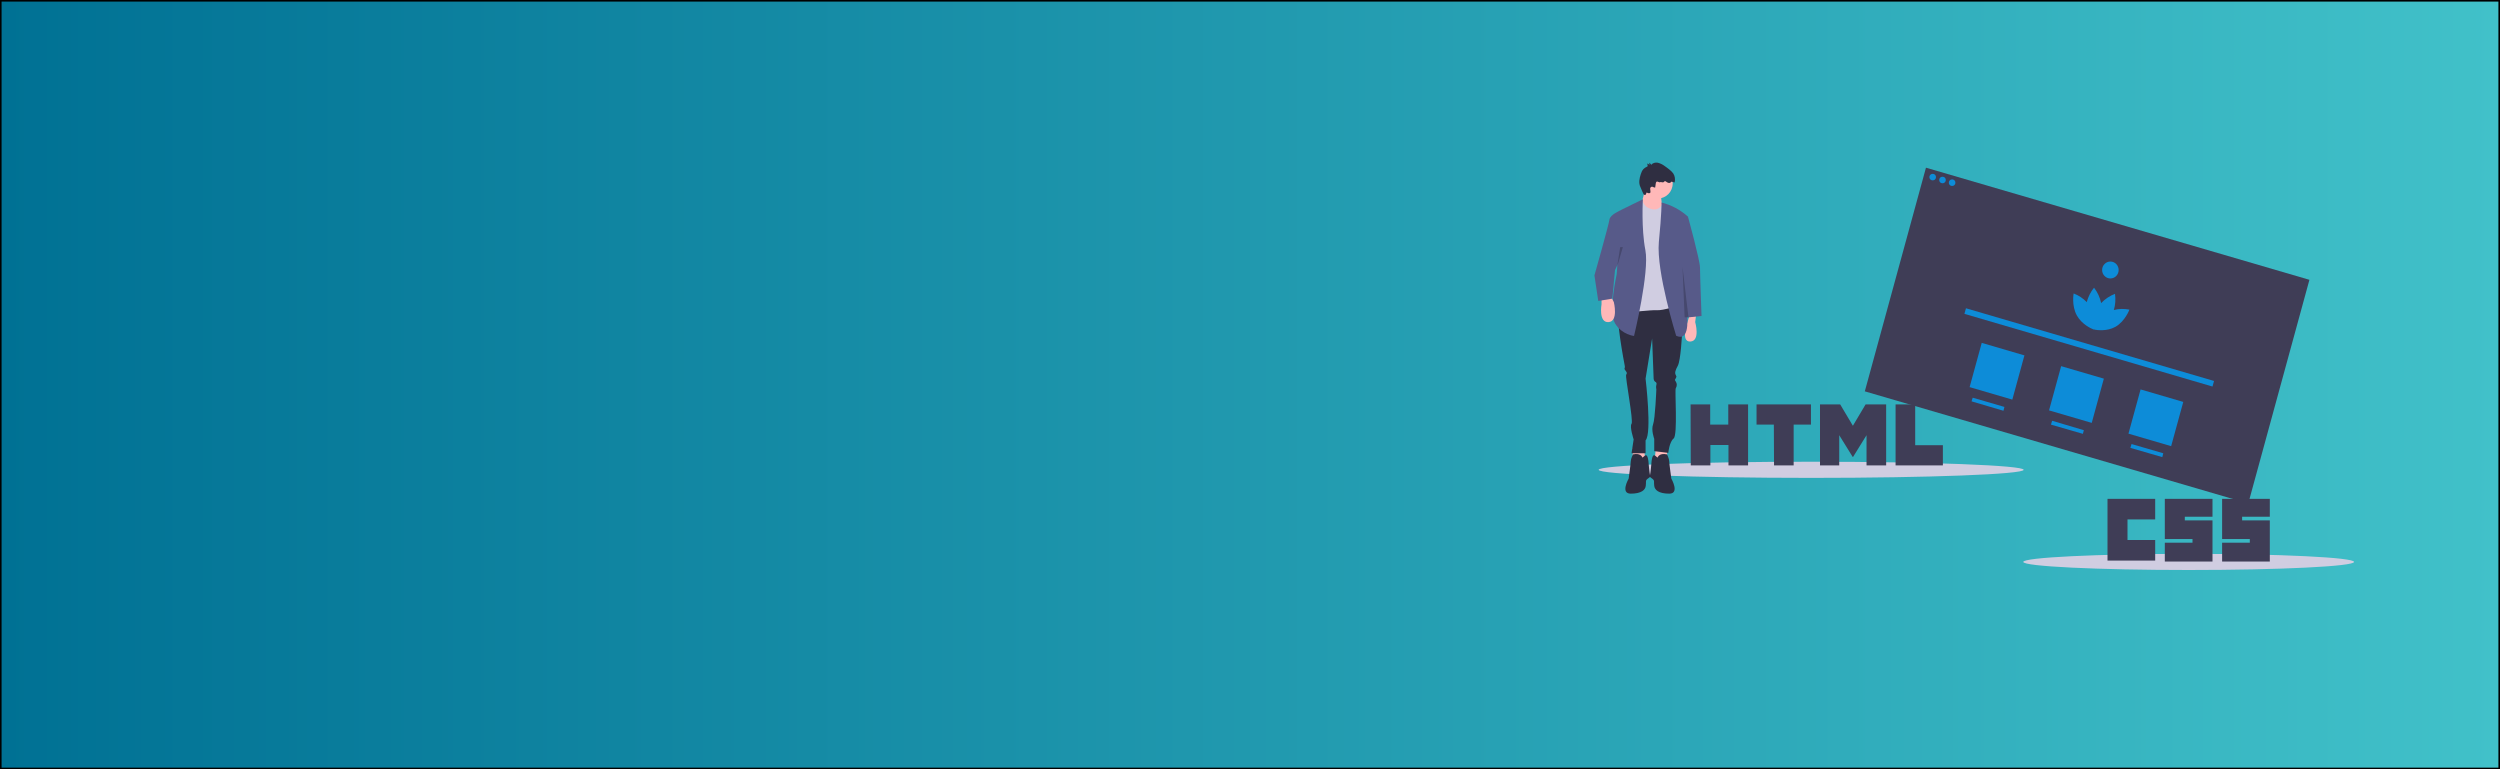<?xml version="1.0" encoding="utf-8"?>
<!-- Generator: Adobe Illustrator 22.0.1, SVG Export Plug-In . SVG Version: 6.00 Build 0)  -->
<svg version="1.1" id="Layer_1" xmlns="http://www.w3.org/2000/svg" xmlns:xlink="http://www.w3.org/1999/xlink" x="0px" y="0px"
	 viewBox="0 0 1300 400" style="enable-background:new 0 0 1300 400;" xml:space="preserve">
<style type="text/css">
	.st0{fill:url(#SVGID_1_);stroke:#000000;stroke-width:1.645;stroke-miterlimit:10;}
	.st1{fill:#3F3D56;}
	.st2{fill:#0D8CD8;}
	.st3{fill:#D0CDE1;}
	.st4{fill:#FFB8B8;}
	.st5{fill:#2F2E41;}
	.st6{fill:#575A89;}
	.st7{opacity:0.2;enable-background:new    ;}
</style>
<linearGradient id="SVGID_1_" gradientUnits="userSpaceOnUse" x1="0" y1="200" x2="1300" y2="200" gradientTransform="matrix(1 0 0 -1 0 400)">
	<stop  offset="0" style="stop-color:#007194"/>
	<stop  offset="1" style="stop-color:#41C1C9"/>
</linearGradient>
<rect class="st0" width="1300" height="400"/>
<polygon class="st1" points="969.7,203.5 1001.5,87.2 1200.9,145.5 1169.1,261.8 "/>
<ellipse class="st2" cx="1005" cy="92.1" rx="1.7" ry="1.7"/>
<ellipse class="st2" cx="1010.1" cy="93.6" rx="1.7" ry="1.7"/>
<ellipse class="st2" cx="1015.1" cy="95" rx="1.7" ry="1.7"/>
<path class="st2" d="M1107.3,161c-2.7-0.5-5.4-0.5-8.1,0.2c0.8-2.7,1-5.6,0.6-8.4c-2.7,1-5.2,2.7-7.2,4.8c-0.6-2.9-1.9-5.7-3.7-8
	c-1.8,2.2-3,4.7-3.8,7.5c-1.9-2-4.2-3.5-6.8-4.5c0,0-1.2,6.3,1.7,11.5c2.6,4.6,7.5,6.8,8.6,7.2l0,0l0,0c0.1,0,0.2,0.1,0.2,0.1
	s0-0.1,0.1-0.3c0,0,0,0,0.1-0.1c0,0,0,0.1,0,0.1c-0.1,0.2-0.1,0.3-0.1,0.3s0.1,0,0.2,0l0,0l0,0c1.1,0.2,6.4,1.1,11-1.5
	C1105.1,167,1107.3,161,1107.3,161z"/>
<ellipse class="st2" cx="1097.4" cy="140.4" rx="4.3" ry="4.4"/>
<polygon class="st2" points="1022.3,160.3 1151.3,198.1 1150.5,201 1021.5,163.2 "/>
<polygon class="st2" points="1030.5,178.3 1052.7,184.8 1046.4,207.8 1024.2,201.3 "/>
<polygon class="st2" points="1071.8,190.4 1094,196.9 1087.7,219.9 1065.5,213.4 "/>
<polygon class="st2" points="1113.1,202.5 1135.3,209 1129,232 1106.8,225.5 "/>
<polygon class="st2" points="1025.8,206.8 1042.3,211.6 1041.8,213.6 1025.2,208.7 "/>
<polygon class="st2" points="1067.1,218.8 1083.6,223.7 1083.1,225.6 1066.5,220.8 "/>
<polygon class="st2" points="1108.4,230.9 1124.9,235.7 1124.4,237.7 1107.8,232.9 "/>
<ellipse class="st3" cx="941.8" cy="244.3" rx="110.5" ry="4.2"/>
<ellipse class="st3" cx="1138.1" cy="292.2" rx="86" ry="4.2"/>
<path class="st1" d="M1095.9,259.4h24.8v10.7h-14.4v10.7h14.4v10.7h-24.8V259.4z M1125.7,259.4h24.8v9.3h-14.4v1.9h14.4V292h-24.8
	v-9.8h14.4v-1.9h-14.4L1125.7,259.4L1125.7,259.4z M1155.5,259.4h24.8v9.3h-14.4v1.9h14.4V292h-24.8v-9.8h14.4v-1.9h-14.4
	L1155.5,259.4L1155.5,259.4z"/>
<path class="st1" d="M879.1,210.3h10.2v10.5h9.4v-10.5H909V242h-10.2v-10.6h-9.4V242h-10.2L879.1,210.3L879.1,210.3z M922.4,220.8
	h-9v-10.5h28.3v10.5h-9V242h-10.2L922.4,220.8L922.4,220.8L922.4,220.8z M946.2,210.3h10.7l6.6,11.1l6.6-11.1h10.7V242h-10.2v-15.7
	l-7,11.3h-0.2l-7-11.3V242h-10V210.3z M985.7,210.3h10.2v21.2h14.4V242h-24.6L985.7,210.3L985.7,210.3z"/>
<polygon class="st4" points="861.1,232.1 860.2,241.9 866.9,241.3 866.9,232.9 "/>
<polygon class="st4" points="854.9,232.1 855.7,241.9 849,241.3 849,232.9 "/>
<path class="st5" d="M872.5,156.5c0,0,2.2,13.9,2.2,15.9c0,2-0.8,15.1-2.2,17.7c-1.4,2.6-1.7,3.8-1.1,4.9c0.6,1.2,0.3,0.9,0,1.7
	s-0.8,0.6,0,1.7c0.7,1,0.7,2.4,0,3.5c-0.6,0.9,1.1,24.3-1.1,26.1c-2.2,1.7-2.8,7.5-2.8,7.5l-7.3-0.9v-6.4c0,0-1.7-4.6-0.6-7.5
	c1.1-2.9,1.7-18.2,1.7-18.2s-0.3-1.4,0-2.3c0.3-0.9,0-1.4-0.6-1.7c-0.6-0.3-0.8-1.4-0.8-1.4l-0.8-21.1l-3.4,20.9
	c0,0,3.4,28.4,0,32.1v6.7h-7.3l1.1-7.2c0,0-2.2-6.7-1.1-8.1s-3.4-24.6-2.8-25.5c0.6-0.9,0.3-1.2,0-1.7c-0.3-0.6-1.1-1.2-0.8-1.7
	s0-1.7,0-1.7s-5.3-27.2-2.8-29.8C844.6,157.1,872.5,156.5,872.5,156.5z"/>
<path class="st5" d="M861.9,238.1c0,0,0.6-2.8,5-1.8c0,0,1.1,2.4,1.1,3.6c0,1.2,1.1,9,1.1,9s4.5,7.8-1.1,7.8s-7.6-2-7.8-4.1
	c-0.3-2,0.3-2.6-0.8-3.5s-1.7-0.9-1.4-2c0.3-1.2,0.8-7,0.8-7s0.3-4.3,1.8-3.2l1.5,1.2"/>
<path class="st5" d="M854.1,238.1c0,0-0.6-2.8-5-1.8c0,0-1.1,2.4-1.1,3.6c0,1.2-1.1,9-1.1,9s-4.5,7.8,1.1,7.8c5.6,0,7.6-2,7.8-4.1
	c0.3-2-0.3-2.6,0.8-3.5s1.7-0.9,1.4-2c-0.3-1.2-0.8-7-0.8-7s-0.3-4.3-1.8-3.2l-1.5,1.2"/>
<ellipse class="st4" cx="862.2" cy="95.4" rx="7.6" ry="7.8"/>
<path class="st4" d="M856,96.5c0,0-3.1,12.5-3.6,12.7c-0.6,0.3,12.9,1.4,12.9,1.4s-3.4-10.7,0-12.5L856,96.5z"/>
<path class="st3" d="M854.1,104.1L854.1,104.1l-9.2,6.6l1.7,51.8c0,0,12.3-1.4,15.1-1.2c2.8,0.3,11.8-2.6,11.8-2.6l-3.9-48.7
	c-0.2-2-1.7-3.5-3.6-3.7l-1.7-0.1c0,0-1.7,4.3-6.7,2.1C855.7,107.6,854.5,106,854.1,104.1z"/>
<path class="st6" d="M854.3,103.6l-11.4,5.6l-2.2,33.3c0,0-4.5,20-0.8,25.8c3.6,5.8,9.8,6.4,9.8,6.4s8.1-33.3,5.9-44.6
	S854.3,103.6,854.3,103.6z"/>
<path class="st4" d="M832.8,153.9v4.3c0,0-1.7,9.6,3.6,9.3c5.3-0.3,2.8-10.4,2.8-10.4l-1.7-3.2L832.8,153.9z"/>
<path class="st4" d="M882.1,162.6l-0.6,4.9c0,0,2.8,9.8-2.5,10.1c-5.3,0.3-1.5-10.1-1.5-10.1l1.7-5.6L882.1,162.6z"/>
<path class="st6" d="M864,105.3L864,105.3c5.1,1.3,9.8,3.8,13.8,7.4l0,0l-3.9,21.4l-0.6,7.8c0,0,10.4,38.2-1.7,32.7
	c0,0-10.4-33.3-9-48.7C864.1,110.7,864,105.3,864,105.3z"/>
<path class="st6" d="M874.2,112.5c0.3-0.3,3.6,0.4,3.6,0.4s6.2,22.5,6.2,26.2c0,3.8,0.8,25.2,0.8,25.2l-7.4,0.8l-6-29.8L874.2,112.5
	z"/>
<path class="st6" d="M844.8,109.3h-2c0,0-5.6,2.3-5.9,4.9c-0.3,2.6-7.8,29-7.8,29l2,13.3l7.3-1.2l1.4-14.8l7.3-16.2L844.8,109.3z"/>
<path class="st5" d="M860.7,97.5l0.3-2.1c0.1-0.5,0.3-1.1,0.8-1c0.4,0.1,1.2,0.5,1.4,0.4c0.5-0.4,1.3,0.3,1.9-0.1
	c0.2-0.1,0.4-0.5,0.7-0.5c0.2,0,0.4,0.1,0.5,0.2c0.4,0.3,0.8,0.6,1.3,0.7c0.5,0.1,1,0,1.3-0.4c0.1-0.1,0.1-0.2,0.2-0.2
	c0.1,0,0.2,0,0.3,0l1.4,0.4c0.4-1.6,0.2-3.3-0.7-4.7c-0.6-0.8-1.3-1.5-2.1-2.1c-0.9-0.7-1.8-1.4-2.7-2c-1-0.7-2.1-1.2-3.3-1.5
	c-1.2-0.2-2.6,0.1-3.3,1.1c-0.4-0.3-0.6-0.6-0.8-1.1c-0.3,0.3-0.3,0.8-0.1,1.1c0,0,0.1,0.1,0.1,0.1l-1.2-0.8c-0.3,0.4,0.3,1,0,1.5
	c-0.1,0.1-0.2,0.2-0.3,0.2c-0.7,0.3-1.3,0.7-1.8,1.2c-0.7,0.8-1.1,1.7-1.4,2.7c-0.7,2.1-1.2,4.6-0.2,6.6c0.1,0.2,1.6,4,1.9,4.1
	c0.7,0.5,0.2-0.7,0.7,0c0.4,0.5,0.3-1.6,0.9-1.1c0.5,0.3,1.1,0.4,1.6,0.1c0.2-0.2,0.2-1.1,0-2c-0.1-0.6,0.3-1.1,0.8-1.2
	c0.1,0,0.3,0,0.4,0C860,97.5,860.7,97.6,860.7,97.5z"/>
<polygon class="st7" points="874.9,138.7 878,165 876,165 "/>
<polygon class="st7" points="842.5,128.5 840.9,138.7 843.9,128.5 843,128.5 "/>
</svg>
